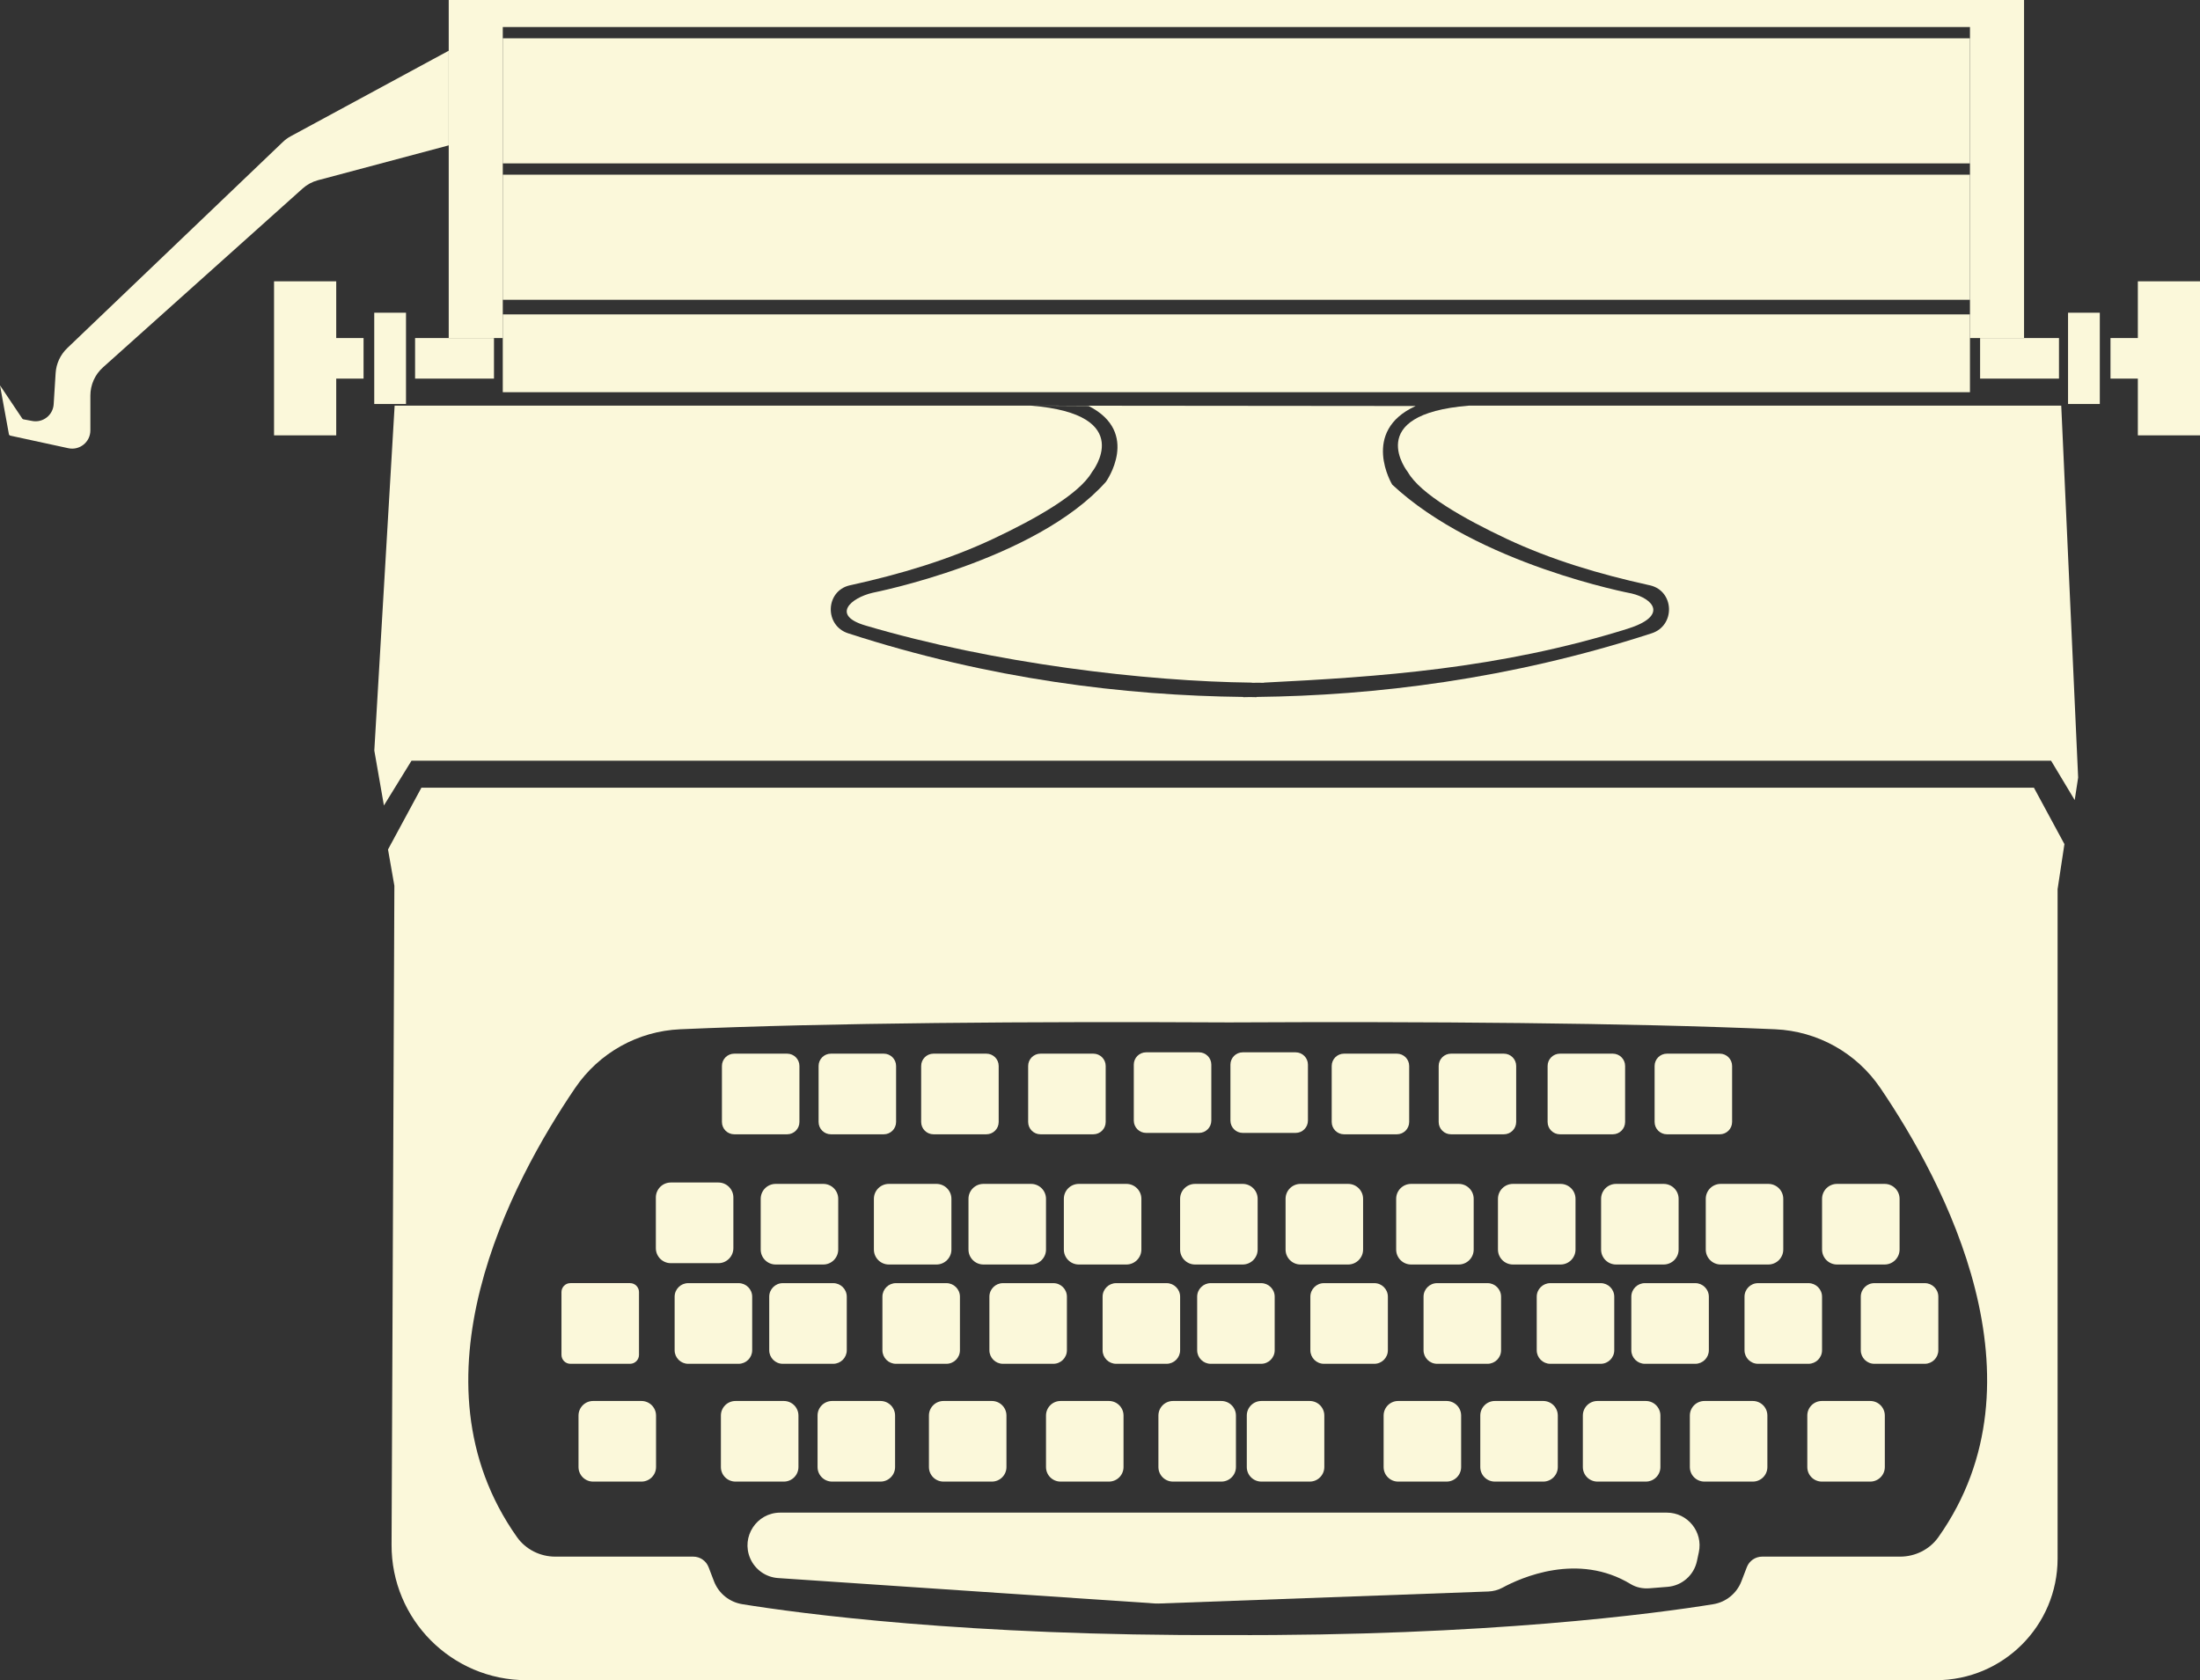 <svg version="1.1" id="图层_1" x="0px" y="0px" width="93.451px" height="71.367px" viewBox="0 0 93.451 71.367" enable-background="new 0 0 93.451 71.367" xml:space="preserve" xmlns="http://www.w3.org/2000/svg" xmlns:xlink="http://www.w3.org/1999/xlink" xmlns:xml="http://www.w3.org/XML/1998/namespace">
  <rect x="0" y="0" width="93.451" height="71.367" fill="#333333" stroke="none"/>
  <g>
    <g>
      <path fill="#FBF8DA" d="M87.557,17.23h-25.16c-4.563,0.365-2.594,2.824-2.594,2.824c0.528,0.926,2.367,1.973,4.196,2.834
			c1.916,0.9,3.95,1.502,6.019,1.959c0.025,0.004,0.05,0.01,0.074,0.016c1.038,0.244,1.081,1.709,0.067,2.037
			c-6.028,1.957-11.778,2.646-16.782,2.703v0.01c-0.093,0-0.191-0.004-0.284-0.006c-0.094,0.002-0.191,0.006-0.284,0.006v-0.01
			c-5.004-0.057-10.754-0.746-16.782-2.703c-1.015-0.328-0.972-1.793,0.066-2.037c0.024-0.006,0.05-0.012,0.075-0.016
			c2.067-0.457,4.103-1.059,6.019-1.959c1.829-0.861,3.667-1.908,4.196-2.834c0,0,1.968-2.459-2.594-2.824H16.763L15.9,31.879
			l0.408,2.334l1.172-1.902h69.645l1.004,1.672l0.146-0.955L87.557,17.23z" class="color c1"/>
      <path fill="#FBF8DA" d="M17.9,33.459l-1.418,2.623l0.27,1.541l-0.119,27.988c-0.014,3.176,2.557,5.756,5.732,5.756h59.868
			c2.854,0,5.169-2.314,5.169-5.168V37.766l0.29-1.912l-1.295-2.395H17.9z M82.34,65.289c-0.371,0.525-0.983,0.83-1.626,0.83h-5.861
			c-0.288,0-0.548,0.178-0.651,0.447l-0.23,0.598c-0.198,0.518-0.656,0.889-1.202,0.977c-2.396,0.387-9.573,1.363-20.677,1.309
			c-11.039,0.047-18.176-0.924-20.563-1.311c-0.546-0.088-1.004-0.457-1.202-0.975l-0.23-0.6c-0.104-0.268-0.362-0.445-0.65-0.445
			h-5.862c-0.643,0-1.254-0.305-1.626-0.83c-4.72-6.672-0.257-15.064,2.472-19.078c1.013-1.49,2.662-2.414,4.463-2.492
			c6.288-0.277,14.906-0.334,23.313-0.291c8.371-0.041,16.94,0.016,23.199,0.291c1.802,0.08,3.45,1.002,4.464,2.492
			C82.597,50.225,87.061,58.617,82.34,65.289z" class="color c1"/>
      <path fill="#FBF8DA" d="M46.979,20.463c-2.995,3.365-9.888,4.709-9.91,4.715c-0.936,0.219-1.768,0.957-0.313,1.389
			c5.478,1.621,11.909,2.377,16.419,2.428v0.008c0.084,0,0.173-0.004,0.257-0.004s0.172,0.004,0.256,0.004v-0.008
			c4.87-0.244,9.984-0.582,15.438-2.285c1.747-0.545,1.116-1.281,0.181-1.502c-0.022-0.004-6.548-1.234-10.17-4.625
			c0,0-1.366-2.258,0.997-3.338l0,0L43.801,17.23l2.439,0.014C48.472,18.373,46.979,20.463,46.979,20.463z" class="color c1"/>
    </g>
    <path fill="#FBF8DA" d="M26.764,57.928h-2.536c-0.209,0-0.378-0.17-0.378-0.379v-2.668c0-0.209,0.169-0.379,0.378-0.379h2.536
		c0.209,0,0.379,0.17,0.379,0.379v2.668C27.143,57.758,26.973,57.928,26.764,57.928z" class="color c1"/>
    <path fill="#FBF8DA" d="M31.375,57.928h-2.143c-0.317,0-0.575-0.258-0.575-0.576v-2.273c0-0.318,0.258-0.576,0.575-0.576h2.143
		c0.318,0,0.576,0.258,0.576,0.576v2.273C31.951,57.67,31.693,57.928,31.375,57.928z" class="color c1"/>
    <path fill="#FBF8DA" d="M27.248,62.932h-2.056c-0.341,0-0.618-0.277-0.618-0.617v-2.188c0-0.342,0.277-0.619,0.618-0.619h2.056
		c0.342,0,0.619,0.277,0.619,0.619v2.188C27.867,62.654,27.59,62.932,27.248,62.932z" class="color c1"/>
    <path fill="#FBF8DA" d="M30.516,53.654h-2.021c-0.352,0-0.636-0.285-0.636-0.637v-2.152c0-0.352,0.284-0.637,0.636-0.637h2.021
		c0.351,0,0.636,0.285,0.636,0.637v2.152C31.151,53.369,30.866,53.654,30.516,53.654z" class="color c1"/>
    <path fill="#FBF8DA" d="M35.393,57.928H33.25c-0.318,0-0.575-0.258-0.575-0.576v-2.273c0-0.318,0.257-0.576,0.575-0.576h2.143
		c0.318,0,0.576,0.258,0.576,0.576v2.273C35.969,57.67,35.711,57.928,35.393,57.928z" class="color c1"/>
    <path fill="#FBF8DA" d="M40.201,57.928h-2.144c-0.317,0-0.574-0.258-0.574-0.576v-2.273c0-0.318,0.257-0.576,0.574-0.576h2.144
		c0.317,0,0.575,0.258,0.575,0.576v2.273C40.776,57.67,40.519,57.928,40.201,57.928z" class="color c1"/>
    <path fill="#FBF8DA" d="M44.745,57.928h-2.143c-0.317,0-0.575-0.258-0.575-0.576v-2.273c0-0.318,0.258-0.576,0.575-0.576h2.143
		c0.318,0,0.575,0.258,0.575,0.576v2.273C45.32,57.67,45.063,57.928,44.745,57.928z" class="color c1"/>
    <path fill="#FBF8DA" d="M49.554,57.928h-2.143c-0.317,0-0.575-0.258-0.575-0.576v-2.273c0-0.318,0.258-0.576,0.575-0.576h2.143
		c0.317,0,0.575,0.258,0.575,0.576v2.273C50.129,57.67,49.871,57.928,49.554,57.928z" class="color c1"/>
    <path fill="#FBF8DA" d="M53.571,57.928h-2.143c-0.317,0-0.575-0.258-0.575-0.576v-2.273c0-0.318,0.258-0.576,0.575-0.576h2.143
		c0.317,0,0.575,0.258,0.575,0.576v2.273C54.146,57.67,53.889,57.928,53.571,57.928z" class="color c1"/>
    <path fill="#FBF8DA" d="M58.379,57.928h-2.142c-0.318,0-0.576-0.258-0.576-0.576v-2.273c0-0.318,0.258-0.576,0.576-0.576h2.142
		c0.318,0,0.575,0.258,0.575,0.576v2.273C58.954,57.67,58.697,57.928,58.379,57.928z" class="color c1"/>
    <path fill="#FBF8DA" d="M63.188,57.928h-2.143c-0.318,0-0.576-0.258-0.576-0.576v-2.273c0-0.318,0.258-0.576,0.576-0.576h2.143
		c0.317,0,0.574,0.258,0.574,0.576v2.273C63.762,57.67,63.505,57.928,63.188,57.928z" class="color c1"/>
    <path fill="#FBF8DA" d="M67.995,57.928h-2.143c-0.317,0-0.575-0.258-0.575-0.576v-2.273c0-0.318,0.258-0.576,0.575-0.576h2.143
		c0.317,0,0.575,0.258,0.575,0.576v2.273C68.57,57.67,68.313,57.928,67.995,57.928z" class="color c1"/>
    <path fill="#FBF8DA" d="M72.013,57.928H69.87c-0.317,0-0.575-0.258-0.575-0.576v-2.273c0-0.318,0.258-0.576,0.575-0.576h2.143
		c0.317,0,0.575,0.258,0.575,0.576v2.273C72.588,57.67,72.33,57.928,72.013,57.928z" class="color c1"/>
    <path fill="#FBF8DA" d="M76.82,57.928h-2.142c-0.318,0-0.575-0.258-0.575-0.576v-2.273c0-0.318,0.257-0.576,0.575-0.576h2.142
		c0.318,0,0.576,0.258,0.576,0.576v2.273C77.396,57.67,77.139,57.928,76.82,57.928z" class="color c1"/>
    <path fill="#FBF8DA" d="M34.971,53.711h-2.021c-0.352,0-0.637-0.285-0.637-0.635v-2.154c0-0.352,0.285-0.635,0.637-0.635h2.021
		c0.351,0,0.635,0.283,0.635,0.635v2.154C35.605,53.426,35.321,53.711,34.971,53.711z" class="color c1"/>
    <path fill="#FBF8DA" d="M39.778,53.711h-2.021c-0.351,0-0.636-0.285-0.636-0.635v-2.154c0-0.352,0.285-0.635,0.636-0.635h2.021
		c0.351,0,0.636,0.283,0.636,0.635v2.154C40.414,53.426,40.129,53.711,39.778,53.711z" class="color c1"/>
    <path fill="#FBF8DA" d="M43.796,53.711h-2.021c-0.352,0-0.636-0.285-0.636-0.635v-2.154c0-0.352,0.284-0.635,0.636-0.635h2.021
		c0.352,0,0.636,0.283,0.636,0.635v2.154C44.432,53.426,44.147,53.711,43.796,53.711z" class="color c1"/>
    <path fill="#FBF8DA" d="M47.847,53.711h-2.021c-0.352,0-0.636-0.285-0.636-0.635v-2.154c0-0.352,0.284-0.635,0.636-0.635h2.021
		c0.351,0,0.636,0.283,0.636,0.635v2.154C48.482,53.426,48.197,53.711,47.847,53.711z" class="color c1"/>
    <path fill="#FBF8DA" d="M52.785,53.711h-2.021c-0.351,0-0.636-0.285-0.636-0.635v-2.154c0-0.352,0.285-0.635,0.636-0.635h2.021
		c0.352,0,0.637,0.283,0.637,0.635v2.154C53.422,53.426,53.137,53.711,52.785,53.711z" class="color c1"/>
    <path fill="#FBF8DA" d="M57.265,53.711h-2.021c-0.352,0-0.636-0.285-0.636-0.635v-2.154c0-0.352,0.284-0.635,0.636-0.635h2.021
		c0.352,0,0.636,0.283,0.636,0.635v2.154C57.9,53.426,57.616,53.711,57.265,53.711z" class="color c1"/>
    <path fill="#FBF8DA" d="M61.963,53.711h-2.021c-0.352,0-0.636-0.285-0.636-0.635v-2.154c0-0.352,0.284-0.635,0.636-0.635h2.021
		c0.351,0,0.636,0.283,0.636,0.635v2.154C62.599,53.426,62.313,53.711,61.963,53.711z" class="color c1"/>
    <path fill="#FBF8DA" d="M66.288,53.711h-2.021c-0.352,0-0.637-0.285-0.637-0.635v-2.154c0-0.352,0.285-0.635,0.637-0.635h2.021
		c0.352,0,0.636,0.283,0.636,0.635v2.154C66.924,53.426,66.64,53.711,66.288,53.711z" class="color c1"/>
    <path fill="#FBF8DA" d="M70.668,53.711h-2.021c-0.352,0-0.636-0.285-0.636-0.635v-2.154c0-0.352,0.284-0.635,0.636-0.635h2.021
		c0.351,0,0.636,0.283,0.636,0.635v2.154C71.304,53.426,71.019,53.711,70.668,53.711z" class="color c1"/>
    <path fill="#FBF8DA" d="M75.113,53.711h-2.021c-0.351,0-0.635-0.285-0.635-0.635v-2.154c0-0.352,0.284-0.635,0.635-0.635h2.021
		c0.352,0,0.636,0.283,0.636,0.635v2.154C75.749,53.426,75.465,53.711,75.113,53.711z" class="color c1"/>
    <path fill="#FBF8DA" d="M80.054,53.711h-2.021c-0.352,0-0.636-0.285-0.636-0.635v-2.154c0-0.352,0.284-0.635,0.636-0.635h2.021
		c0.351,0,0.636,0.283,0.636,0.635v2.154C80.689,53.426,80.404,53.711,80.054,53.711z" class="color c1"/>
    <path fill="#FBF8DA" d="M81.76,57.928h-2.142c-0.318,0-0.576-0.258-0.576-0.576v-2.273c0-0.318,0.258-0.576,0.576-0.576h2.142
		c0.318,0,0.576,0.258,0.576,0.576v2.273C82.336,57.67,82.078,57.928,81.76,57.928z" class="color c1"/>
    <path fill="#FBF8DA" d="M33.436,48.18H31.19c-0.29,0-0.524-0.234-0.524-0.523v-2.379c0-0.289,0.234-0.523,0.524-0.523h2.245
		c0.289,0,0.523,0.234,0.523,0.523v2.379C33.959,47.945,33.725,48.18,33.436,48.18z" class="color c1"/>
    <path fill="#FBF8DA" d="M37.541,48.18h-2.246c-0.289,0-0.523-0.234-0.523-0.523v-2.379c0-0.289,0.234-0.523,0.523-0.523h2.246
		c0.289,0,0.523,0.234,0.523,0.523v2.379C38.064,47.945,37.83,48.18,37.541,48.18z" class="color c1"/>
    <path fill="#FBF8DA" d="M41.898,48.18h-2.245c-0.289,0-0.524-0.234-0.524-0.523v-2.379c0-0.289,0.235-0.523,0.524-0.523h2.245
		c0.29,0,0.524,0.234,0.524,0.523v2.379C42.423,47.945,42.188,48.18,41.898,48.18z" class="color c1"/>
    <path fill="#FBF8DA" d="M46.443,48.18h-2.245c-0.29,0-0.524-0.234-0.524-0.523v-2.379c0-0.289,0.234-0.523,0.524-0.523h2.245
		c0.289,0,0.524,0.234,0.524,0.523v2.379C46.968,47.945,46.732,48.18,46.443,48.18z" class="color c1"/>
    <path fill="#FBF8DA" d="M50.93,48.121h-2.246c-0.289,0-0.523-0.234-0.523-0.523v-2.377c0-0.289,0.234-0.523,0.523-0.523h2.246
		c0.289,0,0.524,0.234,0.524,0.523v2.377C51.454,47.887,51.219,48.121,50.93,48.121z" class="color c1"/>
    <path fill="#FBF8DA" d="M55.035,48.121h-2.246c-0.289,0-0.523-0.234-0.523-0.523v-2.377c0-0.289,0.234-0.523,0.523-0.523h2.246
		c0.289,0,0.523,0.234,0.523,0.523v2.377C55.559,47.887,55.324,48.121,55.035,48.121z" class="color c1"/>
    <path fill="#FBF8DA" d="M59.336,48.18h-2.245c-0.289,0-0.523-0.234-0.523-0.523v-2.379c0-0.289,0.234-0.523,0.523-0.523h2.245
		c0.289,0,0.523,0.234,0.523,0.523v2.379C59.859,47.945,59.625,48.18,59.336,48.18z" class="color c1"/>
    <path fill="#FBF8DA" d="M63.881,48.18h-2.246c-0.289,0-0.523-0.234-0.523-0.523v-2.379c0-0.289,0.234-0.523,0.523-0.523h2.246
		c0.289,0,0.523,0.234,0.523,0.523v2.379C64.404,47.945,64.17,48.18,63.881,48.18z" class="color c1"/>
    <path fill="#FBF8DA" d="M33.297,62.932h-2.056c-0.342,0-0.619-0.277-0.619-0.617v-2.188c0-0.342,0.277-0.619,0.619-0.619h2.056
		c0.342,0,0.619,0.277,0.619,0.619v2.188C33.916,62.654,33.639,62.932,33.297,62.932z" class="color c1"/>
    <path fill="#FBF8DA" d="M37.402,62.932h-2.056c-0.342,0-0.618-0.277-0.618-0.617v-2.188c0-0.342,0.276-0.619,0.618-0.619h2.056
		c0.342,0,0.619,0.277,0.619,0.619v2.188C38.021,62.654,37.744,62.932,37.402,62.932z" class="color c1"/>
    <path fill="#FBF8DA" d="M68.508,48.18h-2.246c-0.289,0-0.523-0.234-0.523-0.523v-2.379c0-0.289,0.234-0.523,0.523-0.523h2.246
		c0.289,0,0.523,0.234,0.523,0.523v2.379C69.031,47.945,68.797,48.18,68.508,48.18z" class="color c1"/>
    <path fill="#FBF8DA" d="M73.053,48.18h-2.246c-0.289,0-0.523-0.234-0.523-0.523v-2.379c0-0.289,0.234-0.523,0.523-0.523h2.246
		c0.289,0,0.523,0.234,0.523,0.523v2.379C73.576,47.945,73.342,48.18,73.053,48.18z" class="color c1"/>
    <path fill="#FBF8DA" d="M42.133,62.932h-2.056c-0.342,0-0.618-0.277-0.618-0.617v-2.188c0-0.342,0.276-0.619,0.618-0.619h2.056
		c0.342,0,0.619,0.277,0.619,0.619v2.188C42.752,62.654,42.475,62.932,42.133,62.932z" class="color c1"/>
    <path fill="#FBF8DA" d="M47.105,62.932H45.05c-0.342,0-0.618-0.277-0.618-0.617v-2.188c0-0.342,0.276-0.619,0.618-0.619h2.056
		c0.342,0,0.619,0.277,0.619,0.619v2.188C47.725,62.654,47.447,62.932,47.105,62.932z" class="color c1"/>
    <path fill="#FBF8DA" d="M51.881,62.932h-2.056c-0.342,0-0.618-0.277-0.618-0.617v-2.188c0-0.342,0.276-0.619,0.618-0.619h2.056
		c0.342,0,0.619,0.277,0.619,0.619v2.188C52.5,62.654,52.223,62.932,51.881,62.932z" class="color c1"/>
    <path fill="#FBF8DA" d="M55.635,62.932H53.58c-0.342,0-0.619-0.277-0.619-0.617v-2.188c0-0.342,0.277-0.619,0.619-0.619h2.055
		c0.342,0,0.619,0.277,0.619,0.619v2.188C56.254,62.654,55.977,62.932,55.635,62.932z" class="color c1"/>
    <path fill="#FBF8DA" d="M61.447,62.932h-2.056c-0.341,0-0.618-0.277-0.618-0.617v-2.188c0-0.342,0.277-0.619,0.618-0.619h2.056
		c0.342,0,0.619,0.277,0.619,0.619v2.188C62.066,62.654,61.789,62.932,61.447,62.932z" class="color c1"/>
    <path fill="#FBF8DA" d="M65.554,62.932h-2.057c-0.341,0-0.618-0.277-0.618-0.617v-2.188c0-0.342,0.277-0.619,0.618-0.619h2.057
		c0.341,0,0.618,0.277,0.618,0.619v2.188C66.172,62.654,65.895,62.932,65.554,62.932z" class="color c1"/>
    <path fill="#FBF8DA" d="M69.911,62.932h-2.056c-0.342,0-0.619-0.277-0.619-0.617v-2.188c0-0.342,0.277-0.619,0.619-0.619h2.056
		c0.342,0,0.619,0.277,0.619,0.619v2.188C70.53,62.654,70.253,62.932,69.911,62.932z" class="color c1"/>
    <path fill="#FBF8DA" d="M74.456,62.932H72.4c-0.342,0-0.619-0.277-0.619-0.617v-2.188c0-0.342,0.277-0.619,0.619-0.619h2.056
		c0.342,0,0.618,0.277,0.618,0.619v2.188C75.074,62.654,74.798,62.932,74.456,62.932z" class="color c1"/>
    <path fill="#FBF8DA" d="M79.444,62.932h-2.056c-0.342,0-0.618-0.277-0.618-0.617v-2.188c0-0.342,0.276-0.619,0.618-0.619h2.056
		c0.342,0,0.619,0.277,0.619,0.619v2.188C80.063,62.654,79.786,62.932,79.444,62.932z" class="color c1"/>
    <path fill="#FBF8DA" d="M31.866,66.191L31.866,66.191c0.207,0.479,0.664,0.803,1.185,0.838l16.018,1.08
		c0.049,0.002,0.097,0.004,0.145,0.002L63.22,67.6c0.208-0.008,0.414-0.061,0.598-0.16c0.775-0.422,3.207-1.518,5.454-0.152
		c0.236,0.143,0.516,0.197,0.79,0.176l0.767-0.061c0.614-0.047,1.124-0.492,1.253-1.094l0.08-0.375
		c0.187-0.867-0.474-1.684-1.36-1.684H33.144C32.144,64.25,31.471,65.273,31.866,66.191z" class="color c1"/>
    <rect x="21.357" y="13.354" fill="#FBF8DA" width="62.322" height="3.305" class="color c1"/>
    <rect x="84.11" y="14.359" fill="#FBF8DA" width="3.351" height="1.723" class="color c1"/>
    <rect x="87.846" y="13.283" fill="#FBF8DA" width="1.349" height="3.877" class="color c1"/>
    <rect x="89.649" y="14.359" fill="#FBF8DA" width="2.323" height="1.723" class="color c1"/>
    <rect x="90.811" y="11.949" fill="#FBF8DA" width="2.641" height="6.543" class="color c1"/>
    <polygon fill="#FBF8DA" points="19.061,0 19.061,1.148 19.061,14.359 21.357,14.359 21.357,1.148 83.68,1.148 83.68,14.359 
		85.977,14.359 85.977,1.148 85.977,0 	" class="color c1"/>
    <rect x="21.357" y="1.627" fill="#FBF8DA" width="62.322" height="5.313" class="color c1"/>
    <path fill="#FBF8DA" d="M19.061,2.154v4.02l-5.559,1.482c-0.238,0.064-0.459,0.184-0.643,0.348l-8.484,7.6
		c-0.342,0.305-0.536,0.742-0.536,1.199v1.479c0,0.494-0.456,0.861-0.938,0.756l-2.459-0.533c-0.031-0.008-0.055-0.029-0.063-0.059
		L0,16.369l0.946,1.41c0.013,0.018,0.031,0.029,0.052,0.033l0.364,0.068c0.458,0.09,0.889-0.244,0.918-0.711l0.083-1.32
		c0.025-0.404,0.202-0.783,0.494-1.063l9.157-8.754c0.101-0.098,0.215-0.18,0.338-0.246L19.061,2.154z" class="color c1"/>
    <rect x="21.357" y="7.42" fill="#FBF8DA" width="62.322" height="5.314" class="color c1"/>
    <rect x="17.632" y="14.359" fill="#FBF8DA" width="3.351" height="1.723" class="color c1"/>
    <rect x="15.897" y="13.283" fill="#FBF8DA" width="1.349" height="3.877" class="color c1"/>
    <rect x="13.119" y="14.359" fill="#FBF8DA" width="2.324" height="1.723" class="color c1"/>
    <rect x="11.641" y="11.949" fill="#FBF8DA" width="2.641" height="6.543" class="color c1"/>
  </g>
</svg>